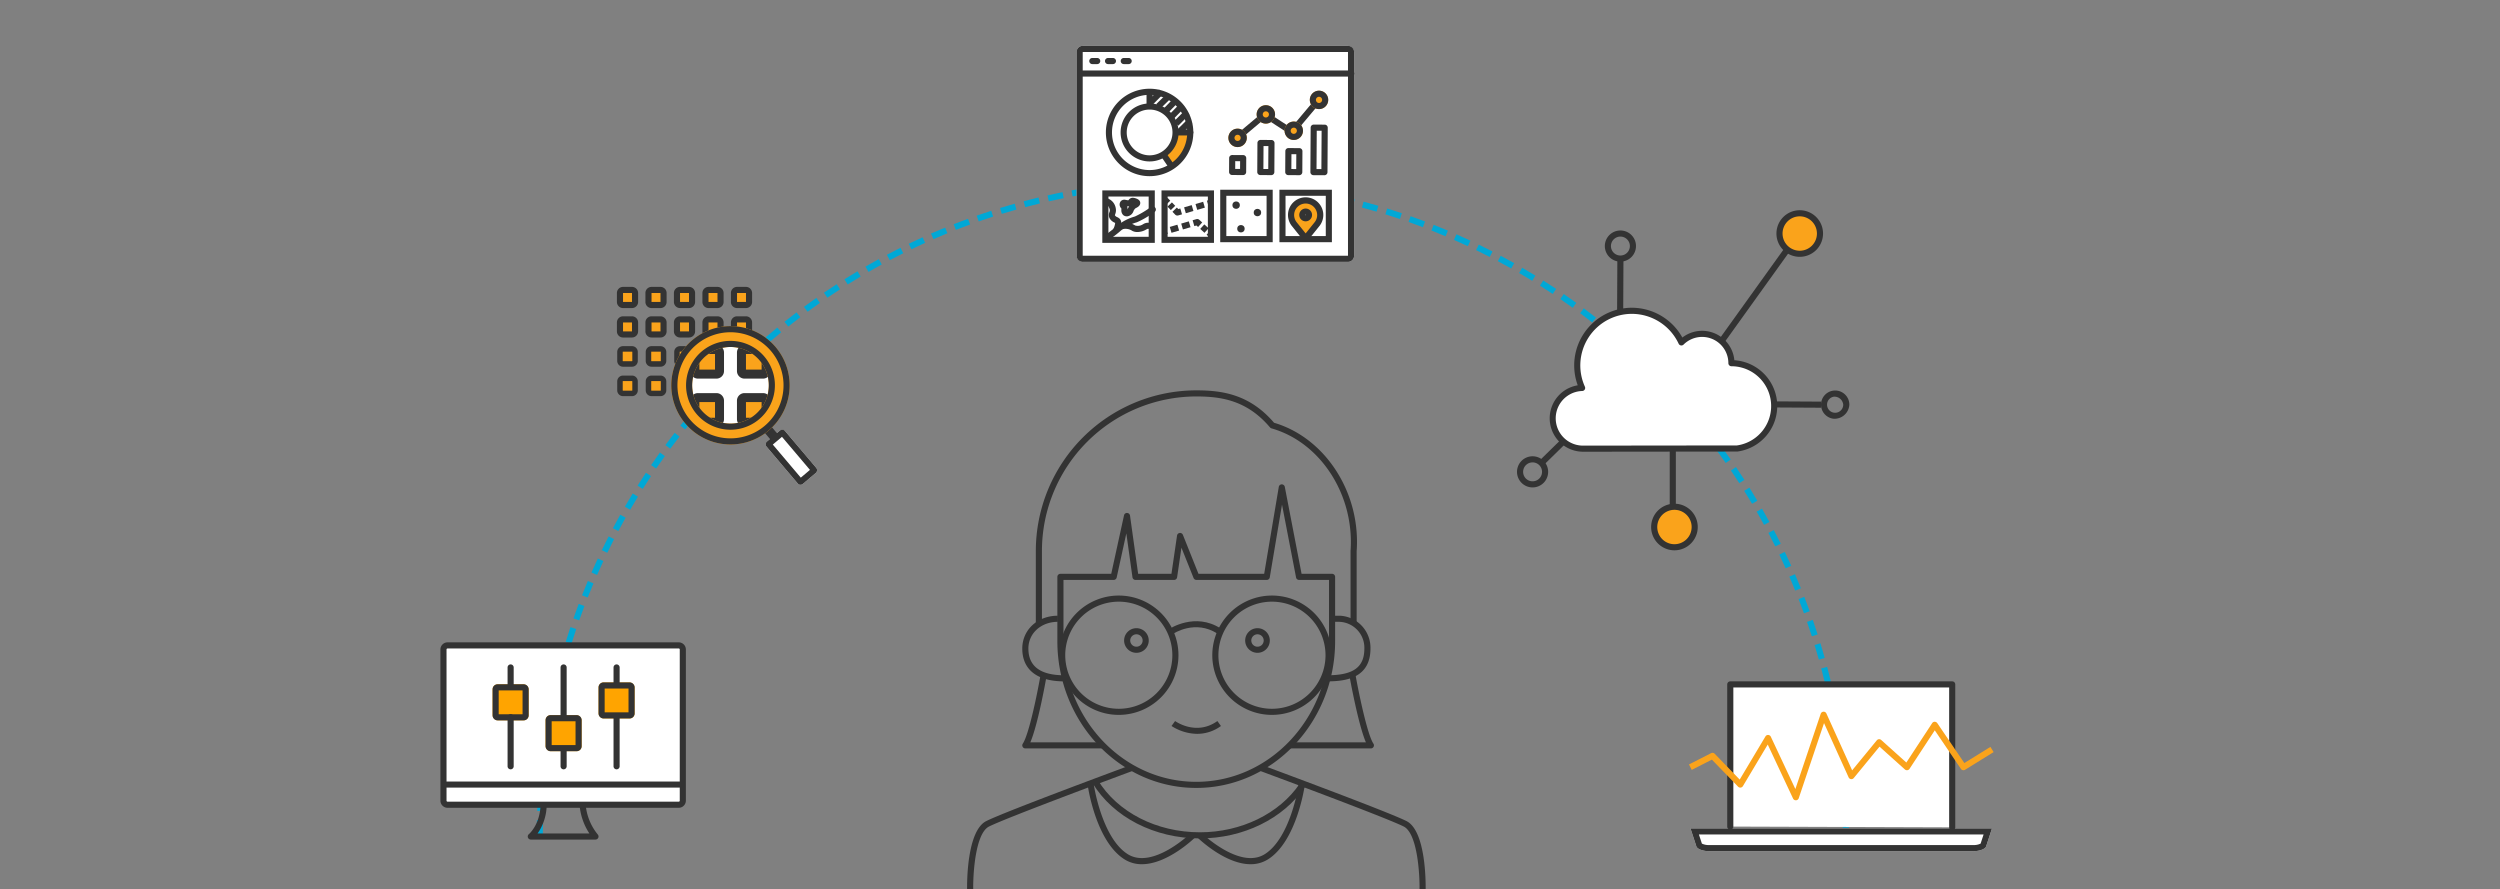 <svg id="Layer_1" data-name="Layer 1" xmlns="http://www.w3.org/2000/svg" width="818" height="291"><rect width="100%" height="100%" fill="#808080" stroke="none"/><defs><style>.cls-1{fill:#333}.cls-3{fill:#fff}.cls-4{fill:#faa31b}.cls-5{fill:#ffa400}</style></defs><path class="cls-1" d="M443.897 203.882h-2v-23.59c1.329-18.342-9.79-35.562-25.86-40.127a1 1 0 0 1-.492-.316c-7.512-8.902-16.04-10.129-24.135-10.129a50.588 50.588 0 0 0-50.488 50.572v23.59h-2v-23.59a52.59 52.59 0 0 1 52.487-52.572c8.509 0 17.479 1.292 25.467 10.607 16.805 4.943 28.404 22.954 27.019 42.038z"/><path class="cls-1" d="M348.196 222.943c-8.839 0-13.706-3.815-13.706-10.742 0-6.124 5.004-10.742 11.64-10.742v2c-5.495 0-9.64 3.758-9.64 8.742 0 5.8 3.939 8.742 11.706 8.742zM434.333 222.943v-2c8.472 0 12.086-2.614 12.086-8.742a8.497 8.497 0 0 0-8.206-8.742h-2.362v-2h2.362a10.496 10.496 0 0 1 10.206 10.742c0 9.628-8.04 10.742-14.086 10.742zM371.84 213.602a4.03 4.03 0 1 1 4.03-4.03 4.035 4.035 0 0 1-4.03 4.03zm0-6.061a2.03 2.03 0 1 0 2.03 2.03 2.033 2.033 0 0 0-2.03-2.03zM411.453 213.602a4.03 4.03 0 1 1 4.03-4.03 4.035 4.035 0 0 1-4.03 4.03zm0-6.061a2.03 2.03 0 1 0 2.03 2.03 2.033 2.033 0 0 0-2.03-2.03zM391.719 240.115a15.877 15.877 0 0 1-8.398-2.569l1.17-1.622-.585.811.584-.812c.283.203 7 4.9 13.838 0l1.164 1.625a13.113 13.113 0 0 1-7.773 2.567zM316.437 291.006c-.032-1.946-.126-19.104 6.25-22.342 5.988-3.04 45.749-17.753 47.438-18.378l.693 1.876c-.412.152-41.34 15.297-47.224 18.285-4.469 2.269-5.239 15.586-5.157 20.526zM466.474 291.006l-2-.033c.079-4.94-.693-18.26-5.158-20.526-5.883-2.988-46.813-18.133-47.225-18.285l.693-1.876c1.69.625 41.451 15.338 47.439 18.378 6.377 3.238 6.282 20.396 6.25 22.342z"/><path class="cls-1" d="M360.901 244.882h-25.41a1 1 0 0 1-.833-1.555c2.098-3.147 4.876-17.131 5.769-22.254l1.97.344c-.12.694-2.73 15.556-5.27 21.465h23.774zM448.556 244.882h-26.624v-2h24.989c-2.565-5.992-5.309-21.373-5.436-22.091l1.97-.35c.939 5.299 3.834 19.738 5.933 22.886a1 1 0 0 1-.832 1.555z"/><path class="cls-1" d="M391.41 257.81c-25.056 0-45.441-21.544-45.441-48.026v-21.031a1 1 0 0 1 1-1h16.626l4.181-19.125a.971.971 0 0 1 1.015-.786.998.998 0 0 1 .952.861l2.66 19.05h10.895l1.83-12.518a1 1 0 0 1 .872-.849 1.013 1.013 0 0 1 1.046.622l5.097 12.745h21.495l4.78-28.44a1 1 0 0 1 .975-.834 1.026 1.026 0 0 1 .993.811l5.49 28.463h9.975a1 1 0 0 1 1 1v21.031c0 26.482-20.385 48.026-45.44 48.026zm-43.441-68.057v20.031c0 25.379 19.487 46.026 43.44 46.026 23.954 0 43.442-20.647 43.442-46.026v-20.031h-9.8a.998.998 0 0 1-.982-.81l-4.597-23.833-4.002 23.809a1 1 0 0 1-.987.834h-23.017a1 1 0 0 1-.929-.628l-3.968-9.923-1.418 9.696a1 1 0 0 1-.989.855h-12.63a1 1 0 0 1-.99-.862l-2.007-14.373-3.159 14.448a.999.999 0 0 1-.977.787z"/><path class="cls-1" d="M392.616 274.326c-14.872 0-28.33-6.92-35.126-18.06l1.707-1.04c6.435 10.547 19.24 17.1 33.42 17.1 13.473 0 25.974-6.08 32.623-15.868l1.654 1.124c-7.016 10.328-20.15 16.744-34.278 16.744z"/><path class="cls-1" d="M409.19 282.772c-8.295 0-16.925-8.294-17.373-8.73l1.396-1.433c.125.121 12.53 12.042 20.675 6.836 8.425-5.383 11.009-22.503 11.034-22.675l1.978.287c-.107.74-2.739 18.197-11.936 24.073a10.519 10.519 0 0 1-5.774 1.642zM373.629 282.772a10.514 10.514 0 0 1-5.774-1.642c-9.197-5.876-11.829-23.332-11.936-24.073l1.978-.287c.026.172 2.61 17.292 11.035 22.675 8.158 5.212 20.55-6.714 20.673-6.836l1.397 1.433c-.447.436-9.078 8.73-17.373 8.73zM366.07 233.912a19.523 19.523 0 1 1 19.524-19.523 19.545 19.545 0 0 1-19.524 19.523zm0-37.046a17.523 17.523 0 1 0 17.524 17.523 17.543 17.543 0 0 0-17.524-17.523zM416.187 233.912a19.523 19.523 0 1 1 19.523-19.523 19.545 19.545 0 0 1-19.523 19.523zm0-37.046a17.523 17.523 0 1 0 17.523 17.523 17.543 17.543 0 0 0-17.523-17.523z"/><path class="cls-1" d="M383.713 207.463l-1.122-1.655c.083-.058 8.448-5.613 16.865-.136l-1.092 1.676c-7.275-4.737-14.354-.085-14.651.115z"/><path d="M177.61 273.33h-2q0-2.517.058-5.021l1.999.046q-.057 2.481-.057 4.975zm425.367-2.493q-.03-2.491-.115-4.969l1.998-.07q.088 2.501.117 5.016zm-425.22-5.466l-2-.074q.093-2.515.244-5.016l1.996.12q-.15 2.477-.24 4.97zm424.981-2.487q-.12-2.49-.298-4.967l1.995-.143q.18 2.499.301 5.014zm-424.542-5.463l-1.994-.147q.185-2.51.428-5.004l1.99.194q-.24 2.47-.424 4.957zm424.01-2.48q-.214-2.483-.482-4.951l1.988-.218q.272 2.491.486 4.999zm-423.275-5.446l-1.988-.222q.279-2.501.616-4.985l1.981.269q-.332 2.46-.61 4.938zm422.449-2.472q-.305-2.474-.667-4.93l1.978-.291q.365 2.48.673 4.977zm-421.42-5.422l-1.977-.296q.372-2.489.8-4.958l1.971.342q-.424 2.446-.794 4.912zm420.297-2.458q-.399-2.461-.852-4.903l1.967-.365q.457 2.465.86 4.948zm-418.971-5.391l-1.966-.37q.465-2.473.987-4.925l1.956.416q-.517 2.429-.977 4.878zm417.555-2.442q-.49-2.444-1.035-4.867l1.95-.44q.552 2.447 1.046 4.913zm-415.936-5.353l-1.95-.443q.558-2.453 1.171-4.885l1.94.49q-.609 2.408-1.161 4.838zm414.225-2.422q-.582-2.424-1.218-4.825l1.934-.512q.641 2.424 1.23 4.87zm-412.314-5.305l-1.931-.517q.65-2.43 1.355-4.837l1.919.563q-.698 2.384-1.343 4.791zm410.311-2.4q-.672-2.4-1.398-4.775l1.912-.585q.734 2.399 1.412 4.82zm-408.109-5.25l-1.911-.59q.744-2.412 1.542-4.8l1.896.635q-.79 2.365-1.527 4.755zm405.817-2.373q-.762-2.372-1.577-4.72l1.889-.655q.823 2.369 1.592 4.763zm-403.318-5.218l-1.888-.66q.834-2.381 1.723-4.737l1.87.706q-.879 2.333-1.705 4.691zm400.742-2.315q-.851-2.34-1.755-4.655l1.863-.728q.913 2.337 1.77 4.7zM192.3 195.502l-1.861-.732q.923-2.346 1.899-4.665l1.844.776q-.967 2.297-1.882 4.621zm395.098-2.257q-.934-2.298-1.92-4.57l1.834-.797q.996 2.294 1.94 4.613zm-392.036-5.116l-1.832-.802q1.01-2.308 2.074-4.588l1.812.844q-1.052 2.26-2.054 4.546zm388.911-2.174q-1.02-2.26-2.092-4.496l1.802-.865q1.083 2.256 2.113 4.539zM198.7 180.88l-1.8-.87q1.096-2.268 2.243-4.506l1.78.913q-1.136 2.217-2.223 4.463zm382.176-2.094q-1.106-2.223-2.26-4.417l1.769-.932q1.166 2.214 2.282 4.458zm-378.569-5.022l-1.766-.938q1.18-2.223 2.41-4.416l1.744.978q-1.218 2.173-2.388 4.376zm374.902-2.019q-1.188-2.181-2.426-4.331l1.735-.997q1.248 2.17 2.447 4.371zm-371.03-4.955l-1.73-1.003q1.262-2.178 2.573-4.322l1.707 1.044q-1.3 2.123-2.55 4.28zm367.103-1.947q-1.27-2.136-2.587-4.24l1.696-1.061q1.328 2.123 2.61 4.278zm-362.975-4.874l-1.691-1.067q1.343-2.128 2.733-4.22l1.666 1.106q-1.377 2.074-2.708 4.181zm358.79-1.88q-1.35-2.087-2.744-4.14l1.654-1.124q1.408 2.073 2.77 4.18zm-354.41-4.78l-1.65-1.13q1.42-2.075 2.888-4.114l1.623 1.168q-1.453 2.02-2.861 4.076zm349.972-1.814q-1.424-2.036-2.896-4.037l1.611-1.185q1.485 2.02 2.924 4.075zm-345.347-4.676l-1.607-1.19q1.496-2.02 3.04-4.003l1.577 1.228q-1.528 1.964-3.01 3.965zm340.669-1.751q-1.502-1.981-3.047-3.927l1.566-1.244q1.56 1.964 3.074 3.964zm-335.807-4.56l-1.562-1.25q1.57-1.961 3.186-3.885l1.532 1.286q-1.6 1.905-3.156 3.85zm330.889-1.689q-1.575-1.925-3.192-3.813l1.52-1.301q1.632 1.904 3.22 3.848zm-325.796-4.435l-1.514-1.307q1.643-1.902 3.328-3.764l1.482 1.342q-1.67 1.845-3.296 3.73zm320.649-1.63q-1.645-1.865-3.332-3.692l1.469-1.357q1.703 1.844 3.363 3.726zm-315.334-4.298l-1.464-1.363q1.711-1.838 3.464-3.636l1.432 1.397q-1.737 1.78-3.432 3.602zm309.962-1.572q-1.715-1.802-3.469-3.567l1.418-1.41q1.77 1.78 3.5 3.6zm-304.43-4.153l-1.413-1.416q1.778-1.772 3.596-3.504l1.38 1.448q-1.802 1.716-3.564 3.472zm298.842-1.515q-1.778-1.739-3.598-3.436l1.364-1.463q1.837 1.713 3.632 3.47zm-293.104-4l-1.358-1.467q1.841-1.705 3.722-3.367l1.325 1.5q-1.864 1.645-3.689 3.335zm287.307-1.458q-1.843-1.672-3.724-3.3l1.308-1.513q1.9 1.644 3.76 3.331zm-281.368-3.837l-1.304-1.516q1.903-1.636 3.845-3.226l1.267 1.547q-1.923 1.576-3.808 3.195zm275.373-1.403q-1.904-1.603-3.847-3.161l1.252-1.56q1.96 1.572 3.882 3.19zM257.92 106.85l-1.246-1.564q1.963-1.563 3.961-3.08l1.21 1.593q-1.98 1.503-3.925 3.051zm263.057-1.349q-1.965-1.53-3.964-3.015l1.193-1.606q2.017 1.499 4 3.044zm-256.745-3.488l-1.187-1.61q2.018-1.487 4.071-2.928l1.15 1.637q-2.034 1.427-4.034 2.901zm250.37-1.293q-2.019-1.456-4.073-2.866l1.131-1.65q2.074 1.424 4.112 2.894zm-243.885-3.303l-1.126-1.653q2.072-1.41 4.177-2.774l1.087 1.679q-2.085 1.35-4.138 2.748zm237.336-1.238q-2.074-1.38-4.18-2.713l1.068-1.69q2.127 1.345 4.22 2.738zm-230.686-3.112l-1.063-1.694q2.12-1.332 4.276-2.615l1.023 1.718q-2.133 1.272-4.236 2.591zm223.968-1.182q-2.124-1.301-4.28-2.555l1.007-1.728q2.175 1.264 4.318 2.578zm-217.163-2.915l-.999-1.733q2.168-1.25 4.369-2.452l.959 1.755q-2.18 1.19-4.329 2.43zm210.29-1.125q-2.171-1.221-4.373-2.394l.94-1.765q2.222 1.183 4.413 2.416zm-203.339-2.714l-.934-1.769q2.213-1.168 4.456-2.286l.892 1.79q-2.221 1.107-4.414 2.265zm196.314-1.068q-2.217-1.138-4.462-2.227l.873-1.8q2.266 1.099 4.503 2.25zm-189.227-2.507l-.867-1.802q2.254-1.084 4.537-2.117l.824 1.822q-2.26 1.022-4.494 2.097zm182.062-1.007q-2.255-1.055-4.543-2.059l.805-1.83q2.307 1.012 4.586 2.077zm-174.85-2.298l-.798-1.833q2.291-.998 4.611-1.944l.756 1.851q-2.298.937-4.568 1.926zm167.558-.945q-2.296-.97-4.62-1.887l.735-1.86q2.345.925 4.663 1.904zm-160.217-2.09l-.729-1.863q2.335-.914 4.697-1.776l.686 1.879q-2.34.854-4.654 1.76zm152.803-.878q-2.333-.882-4.69-1.711l.664-1.887q2.379.837 4.733 1.727zm-145.337-1.885l-.659-1.889q2.368-.826 4.763-1.598l.613 1.904q-2.371.764-4.717 1.583zm137.813-.8q-2.364-.793-4.753-1.533l.592-1.91q2.41.745 4.798 1.546zm-130.25-1.68l-.586-1.912q2.397-.736 4.817-1.417l.543 1.925q-2.399.676-4.774 1.405zm122.639-.716q-2.384-.701-4.79-1.348l.52-1.931q2.428.652 4.834 1.36zm-114.985-1.476l-.515-1.932q2.423-.646 4.869-1.236l.469 1.945q-2.423.584-4.823 1.223zm107.306-.626q-2.407-.61-4.836-1.166l.445-1.95q2.453.56 4.883 1.178zm-99.576-1.277l-.442-1.95q2.445-.554 4.913-1.052l.394 1.961q-2.443.493-4.865 1.04zM435 65.345q-2.429-.52-4.878-.984l.371-1.965q2.473.468 4.925.993zm-84.03-1.075l-.366-1.966q2.463-.461 4.946-.866l.322 1.974q-2.46.401-4.901.858zm76.217-.443q-2.448-.428-4.913-.8l.3-1.977q2.488.375 4.956.807zm-68.366-.872l-.293-1.979q2.479-.368 4.976-.679l.248 1.985q-2.474.308-4.93.673zm60.496-.351q-2.46-.337-4.936-.616l.224-1.987q2.5.282 4.984.621zm-52.601-.67l-.219-1.99q2.49-.273 4.997-.491l.174 1.992q-2.484.216-4.952.488zm44.698-.26q-2.473-.243-4.958-.43l.15-1.994q2.51.188 5.003.434zm-36.77-.466l-.145-1.995q2.498-.181 5.013-.306l.1 1.997q-2.492.125-4.968.304zm28.833-.166q-2.479-.152-4.97-.246l.076-1.999q2.515.096 5.017.249zm-20.883-.264l-.07-2q2.498-.088 5.013-.12l.025 2q-2.49.032-4.968.12zm12.928-.075q-2.48-.06-4.974-.063l.002-2q2.518.003 5.021.064z" fill="#00a8d6"/><rect class="cls-3" x="352.264" y="15.007" width="90.797" height="70.68" rx="2"/><path class="cls-1" d="M441.061 17.007v66.68h-86.797v-66.68h86.797m0-2h-86.797a2 2 0 0 0-2 2v66.68a2 2 0 0 0 2 2h86.797a2 2 0 0 0 2-2v-66.68a2 2 0 0 0-2-2z"/><path class="cls-4" d="M385.263 43.784l-.491 2.208-1.063 2.208-1.226 1.718-1.309.96 2.638 3.926 1.696-.798 2.372-3.271 1.554-4.007.736-3.189-4.907.245z"/><path class="cls-1" d="M376.15 31.031a12.306 12.306 0 1 1-12.306 12.306 12.32 12.32 0 0 1 12.306-12.306m0-2a14.306 14.306 0 1 0 14.306 14.306 14.306 14.306 0 0 0-14.306-14.306z"/><path class="cls-1" d="M376.15 35.85a7.486 7.486 0 1 1-7.486 7.487 7.495 7.495 0 0 1 7.486-7.486m0-2a9.486 9.486 0 1 0 9.486 9.486 9.486 9.486 0 0 0-9.486-9.486z"/><path class="cls-1" d="M389.454 44.334h-3.925a1 1 0 0 1 0-2h3.925a1 1 0 0 1 0 2zM375.145 29.78h2v4.753h-2z"/><path class="cls-1" transform="rotate(-45.317 378.128 31.845)" d="M375.54 30.845h5.175v2h-5.175z"/><path class="cls-1" transform="rotate(-44.367 380.847 32.99)" d="M378.274 31.99h5.147v2h-5.147z"/><path class="cls-1" transform="rotate(-45.692 383.3 34.339)" d="M380.901 33.339h4.8v2.001h-4.8z"/><path class="cls-1" transform="rotate(-45.653 385.181 36.26)" d="M382.665 35.261h5.032v1.999h-5.032z"/><path class="cls-1" transform="rotate(-45 386.633 38.612)" d="M384.06 37.612h5.146v2h-5.146z"/><path class="cls-1" transform="rotate(-44.683 387.604 41.423)" d="M385.089 40.423h5.031v2h-5.031z"/><path class="cls-1" transform="rotate(-34.432 382.278 52.882)" d="M381.278 50.279h2.001v5.205h-2.001z"/><g><path class="cls-4" d="M431.976 70.362a4.766 4.766 0 1 0-8.594 2.84l.001.002c.065.087 3.826 4.765 3.826 4.765l3.828-4.766h-.004a4.707 4.707 0 0 0 .943-2.84zm-4.767 1.058a1.093 1.093 0 1 1 1.094-1.093 1.093 1.093 0 0 1-1.094 1.093z"/><path class="cls-1" d="M427.209 78.97a.999.999 0 0 1-.78-.374 1974.08 1974.08 0 0 1-3.85-4.796 5.777 5.777 0 1 1 9.309-.071.883.883 0 0 1-.072.1l-3.828 4.766a.998.998 0 0 1-.779.374zm0-12.374a3.77 3.77 0 0 0-3.766 3.766 3.73 3.73 0 0 0 .742 2.244c.103.133 1.941 2.42 3.024 3.767l2.998-3.734.024-.035a3.697 3.697 0 0 0 .745-2.242 3.77 3.77 0 0 0-3.767-3.766zm0 5.824a2.093 2.093 0 1 1 2.094-2.093 2.095 2.095 0 0 1-2.094 2.093zm0-2.186a.093.093 0 0 0-.093.093c.001.104.187.102.187 0a.094.094 0 0 0-.094-.093zM375.847 64.302v13.172h-13.172V64.302h13.172m2-2h-17.172v17.172h17.172V62.302zM395.216 64.302v13.172h-13.172V64.302h13.172m2-2h-17.172v17.172h17.172V62.302zM414.427 64.075v13.172h-13.172V64.075h13.172m2-2h-17.172v17.172h17.172V62.075z"/><path class="cls-1" d="M433.795 64.075v13.172h-13.171V64.075h13.171m2-2h-17.171v17.172h17.171V62.075zM362.31 78.65a1 1 0 0 1-.572-1.82c.02-.015 2.064-1.439 3.828-2.99a15.683 15.683 0 0 1 5.64-2.96l.19-.066a29.433 29.433 0 0 0 4.533-2.63c.332-.22.587-.388.725-.471a1 1 0 1 1 1.035 1.71c-.125.077-.356.23-.658.43a28.204 28.204 0 0 1-4.982 2.852l-.193.066a14.032 14.032 0 0 0-4.97 2.57c-1.852 1.63-3.918 3.07-4.005 3.131a1 1 0 0 1-.57.179z"/><path class="cls-1" d="M372.127 75.918a3.404 3.404 0 0 1-1.67-.392 3.915 3.915 0 0 0-1.978-.652 3.646 3.646 0 0 0-1.293.153l-.674-1.883a5.509 5.509 0 0 1 2.115-.265 5.834 5.834 0 0 1 2.807.902 3.01 3.01 0 0 0 2.288-.248l.233-.124a3.115 3.115 0 0 1 1.9-.535l.156.012a2.958 2.958 0 0 1 1.636.657l-1.058 1.696a6.61 6.61 0 0 0-.604-.35c-.029-.004-.07-.005-.122-.008l-.194-.016c-.142-.015-.237.023-.772.308l-.243.13a5.773 5.773 0 0 1-2.527.615z"/><path class="cls-1" d="M365.99 75.955l-1.817-.838a5.49 5.49 0 0 0 .71-2.166c-.06-.035-.152-.081-.223-.118a3.408 3.408 0 0 1-1.63-1.469 2.353 2.353 0 0 1-.025-1.94 1.547 1.547 0 0 0 .118-.86c-.494-1.806-1.725-1.857-1.736-1.858l.049-1.999a4.07 4.07 0 0 1 3.617 3.33 3.34 3.34 0 0 1-.138 1.98 2.274 2.274 0 0 0-.111.442 1.57 1.57 0 0 0 .76.59 3.24 3.24 0 0 1 .68.422c1.14.986.55 2.737-.255 4.484zM368.692 70.787a1.72 1.72 0 0 1-1.192-.433 2.173 2.173 0 0 1-.594-1.673 2.878 2.878 0 0 1 .027-.365c.017-.008-.004-.067-.108-.212a1.723 1.723 0 0 1-.249-2.061 1.521 1.521 0 0 1 1.602-.671l.83.157a1.004 1.004 0 0 0 .238-.02 1.632 1.632 0 0 1 1.576-.79c.212.026 2.075.294 2.253 1.49.161 1.087-.87 1.604-1.424 1.88a1.366 1.366 0 0 0-.516.521l-.14.195c-.022.04-.055.12-.093.209a2.506 2.506 0 0 1-1.978 1.761q-.12.012-.232.012zm.094-3.272a1.855 1.855 0 0 1 .137 1c.062-.11.114-.229.146-.302a2.916 2.916 0 0 1 .325-.608l.079-.11a2.868 2.868 0 0 1-.687.02z"/><path class="cls-1" transform="rotate(-43.875 381.745 65.893)" d="M380.745 65.252h1.999v1.284h-1.999z"/><path class="cls-1" transform="rotate(-43.87 383.27 67.48)" d="M382.27 66.7h1.999v1.558h-1.999z"/><path class="cls-1" d="M385.24 70.528a1.001 1.001 0 0 1-.72-.306l-.891-.926 1.441-1.387.471.49.65-.191.562 1.92-1.232.36a1.011 1.011 0 0 1-.28.04zM387.998 69.764l-.56-1.92 2.49-.728.561 1.92zm3.737-1.092l-.56-1.92 2.491-.728.56 1.92z"/><path class="cls-1" transform="rotate(-16.276 395.811 66.441)" d="M395.166 65.441h1.284v2h-1.284z"/><g><path class="cls-1" transform="rotate(-47.744 395.949 76.492)" d="M394.948 75.85h2.001v1.284h-2.001z"/><path class="cls-1" transform="rotate(-47.723 394.081 74.794)" d="M393.081 73.853h2v1.882h-2z"/><path class="cls-1" d="M392.015 74.268l-.535-.486-.694.202-.56-1.92 1.232-.36a.998.998 0 0 1 .953.22l.95.864zM383.313 76.168l-.561-1.92 2.491-.727.56 1.92zm3.737-1.092l-.56-1.92 2.49-.727.561 1.92z"/><path class="cls-1" transform="rotate(-16.33 381.17 75.752)" d="M380.529 74.752h1.283v2.001h-1.283z"/></g><circle class="cls-1" cx="404.462" cy="67.125" r="1.211"/><circle class="cls-1" cx="411.432" cy="69.547" r="1.211"/><circle class="cls-1" cx="406.036" cy="74.842" r="1.211"/></g><g><path class="cls-1" d="M404.173 52.731l1.592.01-.015 2.537-1.592-.01.015-2.537m-.995-2.006a1 1 0 0 0-1 .994l-.026 4.537a1 1 0 0 0 .994 1.006l3.593.021h.006a1 1 0 0 0 1-.994l.026-4.537a1 1 0 0 0-.994-1.005l-3.593-.022zM422.559 50.454l1.592.01-.028 4.85-1.593-.01.029-4.85m-.995-2.006a1 1 0 0 0-1 .994l-.04 6.85a1 1 0 0 0 .994 1.007l3.593.021h.006a1 1 0 0 0 1-.994l.04-6.851a1 1 0 0 0-.994-1.006l-3.593-.021zM430.839 42.77l1.593.009-.074 12.552-1.593-.01.074-12.552m-.994-2.005a1 1 0 0 0-1 .994l-.086 14.552a1 1 0 0 0 .994 1.006l3.593.021h.006a1 1 0 0 0 1-.994l.086-14.552a1 1 0 0 0-.994-1.006l-3.593-.021zM413.425 47.79l1.593.01-.044 7.496-1.593-.01.044-7.495m-.994-2.006a1 1 0 0 0-1 .994l-.056 9.496a1 1 0 0 0 .994 1.006l3.593.02h.006a1 1 0 0 0 1-.993l.056-9.496a1 1 0 0 0-.994-1.006l-3.593-.021z"/><path class="cls-1" transform="rotate(-40.049 409.564 41.11)" d="M405.634 40.11h7.859v2h-7.859z"/><path class="cls-1" transform="rotate(-56.963 418.491 40.44)" d="M417.491 37.48h2v5.92h-2z"/><path class="cls-1" transform="rotate(-49.951 427.325 37.597)" d="M423.174 36.597h8.301v2h-8.301z"/><circle class="cls-4" cx="404.939" cy="45.107" r="3.013"/><path class="cls-1" d="M404.94 44.095a1.013 1.013 0 1 1-1.014 1.012 1.014 1.014 0 0 1 1.013-1.012m0-2a3.013 3.013 0 1 0 3.013 3.012 3.013 3.013 0 0 0-3.013-3.012z"/><circle class="cls-4" cx="423.324" cy="42.782" r="3.013"/><path class="cls-1" d="M423.324 41.77a1.013 1.013 0 1 1-1.013 1.012 1.014 1.014 0 0 1 1.013-1.012m0-2a3.013 3.013 0 1 0 3.013 3.012 3.013 3.013 0 0 0-3.013-3.012z"/><circle class="cls-4" cx="431.584" cy="32.683" r="3.013"/><path class="cls-1" d="M431.584 31.67a1.013 1.013 0 1 1-1.012 1.013 1.014 1.014 0 0 1 1.012-1.013m0-2a3.013 3.013 0 1 0 3.013 3.013 3.013 3.013 0 0 0-3.013-3.013z"/><circle class="cls-4" cx="414.185" cy="37.434" r="3.013"/><path class="cls-1" d="M414.185 36.421a1.013 1.013 0 1 1-1.013 1.013 1.014 1.014 0 0 1 1.013-1.013m0-2a3.013 3.013 0 1 0 3.013 3.013 3.013 3.013 0 0 0-3.013-3.013zM442.126 25.057h-88.56a1 1 0 0 1 0-2h88.56a1 1 0 0 1 0 2zM359.004 20.974h-1.598a1 1 0 0 1 0-2h1.598a1 1 0 0 1 0 2zM364.151 20.974h-1.597a1 1 0 0 1 0-2h1.597a1 1 0 0 1 0 2zM369.299 20.974h-1.597a1 1 0 0 1 0-2h1.597a1 1 0 0 1 0 2z"/></g><g><path class="cls-3" d="M651.79 271.045l-1.929 5.887c-.286.873-2.135 1.573-4.134 1.573h-86.541c-2 0-3.849-.7-4.135-1.573l-1.928-5.887z"/><path class="cls-1" d="M649.03 273.045l-.977 2.984a5.106 5.106 0 0 1-2.326.476h-86.541a5.105 5.105 0 0 1-2.326-.476l-.977-2.984h93.147m2.76-2h-98.667l1.928 5.887c.286.873 2.136 1.573 4.135 1.573h86.541c1.999 0 3.848-.7 4.135-1.573l1.928-5.887z"/><g><path class="cls-3" d="M566.149 270.451v-46.508h72.614v46.761"/><path class="cls-1" d="M638.763 271.705a1 1 0 0 1-1-1v-45.762h-70.614v45.509a1 1 0 0 1-2 0v-46.51a1 1 0 0 1 1-1h72.614a1 1 0 0 1 1 1v46.763a1 1 0 0 1-1 1z"/></g></g><path class="cls-4" d="M587.599 261.858a1 1 0 0 1-.906-.575l-8.29-17.674-8.124 13.61a1 1 0 0 1-1.576.183l-8.575-8.852-6.59 3.363-.909-1.782 7.249-3.698a.997.997 0 0 1 1.172.195l8.181 8.445 8.42-14.106a.987.987 0 0 1 .909-.486 1 1 0 0 1 .855.574l8.031 17.123 8.293-24.63a.999.999 0 0 1 .898-.68.986.986 0 0 1 .96.587l8.426 18.605 8.068-9.83a1 1 0 0 1 1.441-.11l8.223 7.38 8.45-12.894a1 1 0 0 1 .828-.451 1.1 1.1 0 0 1 .836.439l8.863 13.073 8.532-5.284 1.052 1.7-9.346 5.79a1 1 0 0 1-1.355-.29l-8.56-12.625-8.266 12.612a1 1 0 0 1-1.504.196l-8.31-7.46-8.426 10.266a.989.989 0 0 1-.904.357.999.999 0 0 1-.78-.579l-8.042-17.756-8.277 24.584a1 1 0 0 1-.89.679l-.057.001z"/><g><path class="cls-1" d="M530.198 85.606a5.097 5.097 0 1 1 5.098-5.097 5.103 5.103 0 0 1-5.098 5.097zm0-8.195a3.097 3.097 0 1 0 3.098 3.098 3.101 3.101 0 0 0-3.098-3.098z"/><path class="cls-1" transform="rotate(-89.72 530.148 94.87)" d="M519.885 93.87h20.528v2h-20.528z"/><path class="cls-3" d="M561.278 146.756l7.11-.009a14.021 14.021 0 0 0-1.864-27.912 9.594 9.594 0 0 0-16.366-6.796 17.871 17.871 0 0 0-32.488 14.9 9.937 9.937 0 0 0 .327 19.868l9.145-.01z"/><path class="cls-1" d="M517.997 147.807a10.939 10.939 0 0 1-1.764-21.734 18.882 18.882 0 0 1 17.714-25.38 18.947 18.947 0 0 1 16.519 9.746 10.597 10.597 0 0 1 17.014 7.426 15.022 15.022 0 0 1 1.04 29.874 1.011 1.011 0 0 1-.132.009zm15.95-45.114a16.876 16.876 0 0 0-15.367 23.832 1 1 0 0 1-.878 1.413 8.937 8.937 0 0 0 .295 17.87l43.28-.053 7.042-.007a13.021 13.021 0 0 0-1.795-25.914 1 1 0 0 1-1-1 8.594 8.594 0 0 0-14.66-6.086 1.001 1.001 0 0 1-1.613-.288 16.932 16.932 0 0 0-15.304-9.767z"/><path class="cls-1" transform="rotate(-54.339 575.878 94.083)" d="M554.085 93.083h43.586v2h-43.586z"/><path class="cls-1" d="M501.457 159.484a5.095 5.095 0 1 1 3.604-1.49 5.082 5.082 0 0 1-3.604 1.49zm0-8.19a3.095 3.095 0 1 0 2.19.905 3.089 3.089 0 0 0-2.19-.905z"/><path class="cls-1" transform="rotate(-44.426 507.839 148.078)" d="M502.961 147.078h9.757v2.001h-9.757z"/><path class="cls-1" d="M600.009 137.019a4.633 4.633 0 1 1 5.097-4.61 4.878 4.878 0 0 1-5.097 4.61zm0-7.219a2.648 2.648 0 1 0 3.097 2.61 2.888 2.888 0 0 0-3.097-2.61z"/><path class="cls-1" transform="rotate(-89.673 588.211 132.366)" d="M587.211 124.665h2v15.401h-2z"/><path class="cls-1" d="M546.339 146.621h2v21.795h-2z"/><circle class="cls-4" cx="547.88" cy="172.44" r="6.625"/><path class="cls-1" d="M547.88 180.064a7.625 7.625 0 1 1 7.624-7.624 7.634 7.634 0 0 1-7.624 7.624zm0-13.249a5.625 5.625 0 1 0 5.624 5.625 5.631 5.631 0 0 0-5.624-5.625z"/><g><circle class="cls-4" cx="588.875" cy="76.411" r="6.625"/><path class="cls-1" d="M588.875 84.036a7.625 7.625 0 1 1 7.625-7.625 7.634 7.634 0 0 1-7.625 7.625zm0-13.25a5.625 5.625 0 1 0 5.625 5.625 5.631 5.631 0 0 0-5.625-5.624z"/></g></g><g><rect class="cls-4" x="202.856" y="94.87" width="4.932" height="4.932" rx="1"/><path class="cls-1" d="M206.788 100.801h-2.932a2.002 2.002 0 0 1-2-2V95.87a2.002 2.002 0 0 1 2-2h2.932a2.002 2.002 0 0 1 2 2V98.8a2.002 2.002 0 0 1-2 2zm-2.932-4.931V98.8h2.933l-.001-2.931z"/><rect class="cls-4" x="212.18" y="94.87" width="4.932" height="4.932" rx="1"/><path class="cls-1" d="M216.112 100.801h-2.931a2.002 2.002 0 0 1-2-2V95.87a2.002 2.002 0 0 1 2-2h2.931a2.002 2.002 0 0 1 2 2V98.8a2.002 2.002 0 0 1-2 2zm-2.931-4.931V98.8h2.933l-.002-2.931z"/><rect class="cls-4" x="221.505" y="94.87" width="4.932" height="4.932" rx="1"/><path class="cls-1" d="M225.437 100.801h-2.932a2.002 2.002 0 0 1-2-2V95.87a2.002 2.002 0 0 1 2-2h2.932a2.002 2.002 0 0 1 2 2V98.8a2.002 2.002 0 0 1-2 2zm-2.932-4.931V98.8h2.933l-.001-2.931z"/><rect class="cls-4" x="230.83" y="94.87" width="4.932" height="4.932" rx="1"/><path class="cls-1" d="M234.761 100.801h-2.931a2.002 2.002 0 0 1-2-2V95.87a2.002 2.002 0 0 1 2-2h2.931a2.002 2.002 0 0 1 2 2V98.8a2.002 2.002 0 0 1-2 2zm-2.931-4.931V98.8h2.933l-.002-2.931z"/><rect class="cls-4" x="240.154" y="94.87" width="4.932" height="4.932" rx="1"/><path class="cls-1" d="M244.086 100.801h-2.932a2.002 2.002 0 0 1-2-2V95.87a2.002 2.002 0 0 1 2-2h2.932a2.002 2.002 0 0 1 2 2V98.8a2.002 2.002 0 0 1-2 2zm-2.932-4.931V98.8h2.933l-.001-2.931z"/><g><rect class="cls-4" x="202.856" y="104.499" width="4.932" height="4.932" rx="1"/><path class="cls-1" d="M206.788 110.431h-2.932a2.002 2.002 0 0 1-2-2V105.5a2.002 2.002 0 0 1 2-2h2.932a2.002 2.002 0 0 1 2 2v2.931a2.002 2.002 0 0 1-2 2zm-2.932-4.931v2.931h2.933l-.001-2.931z"/></g><g><rect class="cls-4" x="212.18" y="104.499" width="4.932" height="4.932" rx="1"/><path class="cls-1" d="M216.112 110.431h-2.931a2.002 2.002 0 0 1-2-2V105.5a2.002 2.002 0 0 1 2-2h2.931a2.002 2.002 0 0 1 2 2v2.931a2.002 2.002 0 0 1-2 2zm-2.931-4.931v2.931h2.933l-.002-2.931z"/></g><g><rect class="cls-4" x="221.505" y="104.499" width="4.932" height="4.932" rx="1"/><path class="cls-1" d="M225.437 110.431h-2.932a2.002 2.002 0 0 1-2-2V105.5a2.002 2.002 0 0 1 2-2h2.932a2.002 2.002 0 0 1 2 2v2.931a2.002 2.002 0 0 1-2 2zm-2.932-4.931v2.931h2.933l-.001-2.931z"/></g><g><rect class="cls-4" x="230.83" y="104.499" width="4.932" height="4.932" rx="1"/><path class="cls-1" d="M234.761 110.431h-2.931a2.002 2.002 0 0 1-2-2V105.5a2.002 2.002 0 0 1 2-2h2.931a2.002 2.002 0 0 1 2 2v2.931a2.002 2.002 0 0 1-2 2zm-2.931-4.931v2.931h2.933l-.002-2.931z"/></g><g><rect class="cls-4" x="240.154" y="104.499" width="4.932" height="4.932" rx="1"/><path class="cls-1" d="M244.086 110.431h-2.932a2.002 2.002 0 0 1-2-2V105.5a2.002 2.002 0 0 1 2-2h2.932a2.002 2.002 0 0 1 2 2v2.931a2.002 2.002 0 0 1-2 2zm-2.932-4.931v2.931h2.933l-.001-2.931z"/></g></g><circle class="cls-3" cx="239.015" cy="126.071" r="16.31"/><g><rect class="cls-4" x="202.856" y="114.158" width="4.932" height="4.932" rx="1"/><path class="cls-1" d="M206.788 119.99h-2.932a1.902 1.902 0 0 1-1.9-1.9v-2.932a1.902 1.902 0 0 1 1.9-1.9h2.932a1.902 1.902 0 0 1 1.9 1.9v2.932a1.902 1.902 0 0 1-1.9 1.9zm-2.932-4.932a.1.1 0 0 0-.1.1v2.932a.1.1 0 0 0 .1.1h2.932a.1.1 0 0 0 .1-.1v-2.932a.1.1 0 0 0-.1-.1z"/><rect class="cls-4" x="212.18" y="114.158" width="4.932" height="4.932" rx="1"/><path class="cls-1" d="M216.112 119.99h-2.931a1.902 1.902 0 0 1-1.9-1.9v-2.932a1.902 1.902 0 0 1 1.9-1.9h2.931a1.902 1.902 0 0 1 1.9 1.9v2.932a1.902 1.902 0 0 1-1.9 1.9zm-2.931-4.932a.1.1 0 0 0-.1.1v2.932a.1.1 0 0 0 .1.1h2.931a.1.1 0 0 0 .1-.1v-2.932a.1.1 0 0 0-.1-.1z"/><rect class="cls-4" x="221.505" y="114.158" width="4.932" height="4.932" rx="1"/><path class="cls-1" d="M225.437 119.99h-2.932a1.902 1.902 0 0 1-1.9-1.9v-2.932a1.902 1.902 0 0 1 1.9-1.9h2.932a1.902 1.902 0 0 1 1.9 1.9v2.932a1.902 1.902 0 0 1-1.9 1.9zm-2.932-4.932a.1.1 0 0 0-.1.1v2.932a.1.1 0 0 0 .1.1h2.932a.1.1 0 0 0 .1-.1v-2.932a.1.1 0 0 0-.1-.1z"/><rect class="cls-4" x="227.359" y="114.348" width="8.064" height="8.064" rx="1"/><path class="cls-1" d="M234.423 123.884h-6.065a2.475 2.475 0 0 1-2.471-2.471v-6.065a2.475 2.475 0 0 1 2.471-2.472h6.065a2.475 2.475 0 0 1 2.472 2.472v6.065a2.475 2.475 0 0 1-2.472 2.471zm-5.593-2.943h5.121v-5.121h-5.12z"/><rect class="cls-4" x="242.606" y="114.348" width="8.064" height="8.064" rx="1"/><path class="cls-1" d="M249.67 123.884h-6.064a2.475 2.475 0 0 1-2.472-2.471v-6.065a2.475 2.475 0 0 1 2.472-2.472h6.064a2.475 2.475 0 0 1 2.472 2.472v6.065a2.475 2.475 0 0 1-2.472 2.471zm-5.592-2.943h5.12v-5.121h-5.12z"/><g><rect class="cls-4" x="202.856" y="123.788" width="4.932" height="4.932" rx="1"/><path class="cls-1" d="M206.788 129.62h-2.932a1.902 1.902 0 0 1-1.9-1.9v-2.932a1.902 1.902 0 0 1 1.9-1.9h2.932a1.902 1.902 0 0 1 1.9 1.9v2.932a1.902 1.902 0 0 1-1.9 1.9zm-2.932-4.933a.1.1 0 0 0-.1.1v2.933a.1.1 0 0 0 .1.1h2.932a.1.1 0 0 0 .1-.1v-2.932a.1.1 0 0 0-.1-.1z"/></g><g><rect class="cls-4" x="212.18" y="123.788" width="4.932" height="4.932" rx="1"/><path class="cls-1" d="M216.112 129.62h-2.931a1.902 1.902 0 0 1-1.9-1.9v-2.932a1.902 1.902 0 0 1 1.9-1.9h2.931a1.902 1.902 0 0 1 1.9 1.9v2.932a1.902 1.902 0 0 1-1.9 1.9zm-2.931-4.933a.1.1 0 0 0-.1.1v2.933a.1.1 0 0 0 .1.1h2.931a.1.1 0 0 0 .1-.1v-2.932a.1.1 0 0 0-.1-.1z"/></g><g><rect class="cls-4" x="227.359" y="130.095" width="8.064" height="8.064" rx="1"/><path class="cls-1" d="M234.423 139.63h-6.065a2.475 2.475 0 0 1-2.471-2.47v-6.065a2.475 2.475 0 0 1 2.471-2.472h6.065a2.475 2.475 0 0 1 2.472 2.472v6.064a2.475 2.475 0 0 1-2.472 2.472zm-5.593-2.942h5.121v-5.122h-5.12z"/></g><g><rect class="cls-4" x="242.606" y="130.095" width="8.064" height="8.064" rx="1"/><path class="cls-1" d="M249.67 139.63h-6.064a2.475 2.475 0 0 1-2.472-2.47v-6.065a2.475 2.475 0 0 1 2.472-2.472h6.064a2.475 2.475 0 0 1 2.472 2.472v6.064a2.475 2.475 0 0 1-2.472 2.472zm-5.592-2.942h5.12v-5.122h-5.12z"/></g><g><rect class="cls-3" x="254.977" y="140.519" width="7.927" height="18.176" rx="1.198" transform="rotate(-40.251 258.94 149.607)"/><path class="cls-1" d="M255.859 142.93l9.16 10.818-2.998 2.537-9.159-10.819 2.997-2.537m.092-2.327a1.192 1.192 0 0 0-.772.282l-4.222 3.574a1.201 1.201 0 0 0-.14 1.688l10.196 12.044a1.201 1.201 0 0 0 1.688.14l4.222-3.574a1.201 1.201 0 0 0 .14-1.688l-10.196-12.043a1.196 1.196 0 0 0-.916-.423z"/><path class="cls-1" d="M251.729 138.795l-2.263 1.916 3.332 3.935 2.262-1.916-3.331-3.935z"/><g><path class="cls-4" d="M253.787 113.564a19.356 19.356 0 1 0-2.266 27.28 19.356 19.356 0 0 0 2.266-27.28zm-6.673 22.074a12.535 12.535 0 1 1 1.467-17.667 12.535 12.535 0 0 1-1.467 17.667z"/><path class="cls-1" d="M239.005 108.715a17.357 17.357 0 1 1-11.205 4.11 17.335 17.335 0 0 1 11.205-4.11m.016 31.89a14.535 14.535 0 1 0-11.1-5.143 14.544 14.544 0 0 0 11.1 5.144m-.016-33.891a19.356 19.356 0 1 0 14.782 6.85 19.277 19.277 0 0 0-14.782-6.85zm.016 31.89a12.535 12.535 0 1 1 8.093-2.967 12.507 12.507 0 0 1-8.093 2.968z"/></g></g></g><g><rect class="cls-3" x="145.105" y="211.176" width="78.312" height="52.136" rx="1.339"/><path class="cls-1" d="M222.079 264.312h-75.635a2.342 2.342 0 0 1-2.339-2.34v-49.457a2.342 2.342 0 0 1 2.34-2.34h75.634a2.342 2.342 0 0 1 2.338 2.34v49.457a2.342 2.342 0 0 1-2.338 2.34zm-75.635-52.136a.339.339 0 0 0-.339.339v49.457a.34.34 0 0 0 .34.34h75.634a.34.34 0 0 0 .338-.34v-49.457a.339.339 0 0 0-.338-.34z"/><path class="cls-1" d="M222.87 257.71h-77.007a1 1 0 1 1 0-2h77.008a1 1 0 0 1 0 2zM194.84 274.708h-21.157a1 1 0 0 1-.637-1.771c.143-.122 3.606-3.105 3.827-9.528a1 1 0 1 1 1.999.069 16.518 16.518 0 0 1-2.977 9.23h16.95a19.953 19.953 0 0 1-3.19-9.086 1 1 0 1 1 1.991-.176 17.918 17.918 0 0 0 3.934 9.589 1 1 0 0 1-.74 1.673z"/><g><rect class="cls-5" x="161.174" y="223.897" width="11.807" height="11.807" rx="1.643"/><path class="cls-1" d="M170.981 225.897v7.807h-7.807v-7.807h7.807m.358-2h-8.522a1.643 1.643 0 0 0-1.643 1.643v8.521a1.643 1.643 0 0 0 1.643 1.643h8.522a1.643 1.643 0 0 0 1.642-1.643v-8.521a1.643 1.643 0 0 0-1.642-1.643z"/><path class="cls-1" d="M167.078 251.727a1 1 0 0 1-1-1v-16.064a1 1 0 0 1 2 0v16.064a1 1 0 0 1-1 1zM167.078 225.113a1 1 0 0 1-1-1v-5.72a1 1 0 0 1 2 0v5.72a1 1 0 0 1-1 1z"/><rect class="cls-5" x="178.509" y="233.989" width="11.807" height="11.807" rx="1.643"/><path class="cls-1" d="M188.316 235.989v7.807h-7.807v-7.807h7.807m.357-2h-8.522a1.642 1.642 0 0 0-1.642 1.642v8.522a1.643 1.643 0 0 0 1.642 1.643h8.522a1.643 1.643 0 0 0 1.643-1.643v-8.522a1.643 1.643 0 0 0-1.643-1.642z"/><path class="cls-1" d="M184.412 251.727a1 1 0 0 1-1-1v-5.523a1 1 0 0 1 2 0v5.523a1 1 0 0 1-1 1zM184.412 235.659a1 1 0 0 1-1-1v-16.266a1 1 0 0 1 2 0v16.266a1 1 0 0 1-1 1z"/><rect class="cls-5" x="195.843" y="223.279" width="11.807" height="11.807" rx="1.643"/><path class="cls-1" d="M205.65 225.28v7.806h-7.807v-7.807h7.807m.357-2h-8.521a1.643 1.643 0 0 0-1.643 1.643v8.522a1.643 1.643 0 0 0 1.643 1.642h8.521a1.643 1.643 0 0 0 1.643-1.642v-8.522a1.643 1.643 0 0 0-1.643-1.643z"/><path class="cls-1" d="M201.747 251.727a1 1 0 0 1-1-1v-16.236a1 1 0 0 1 2 0v16.236a1 1 0 0 1-1 1zM201.747 224.946a1 1 0 0 1-1-1v-5.553a1 1 0 0 1 2 0v5.553a1 1 0 0 1-1 1z"/></g></g></svg>